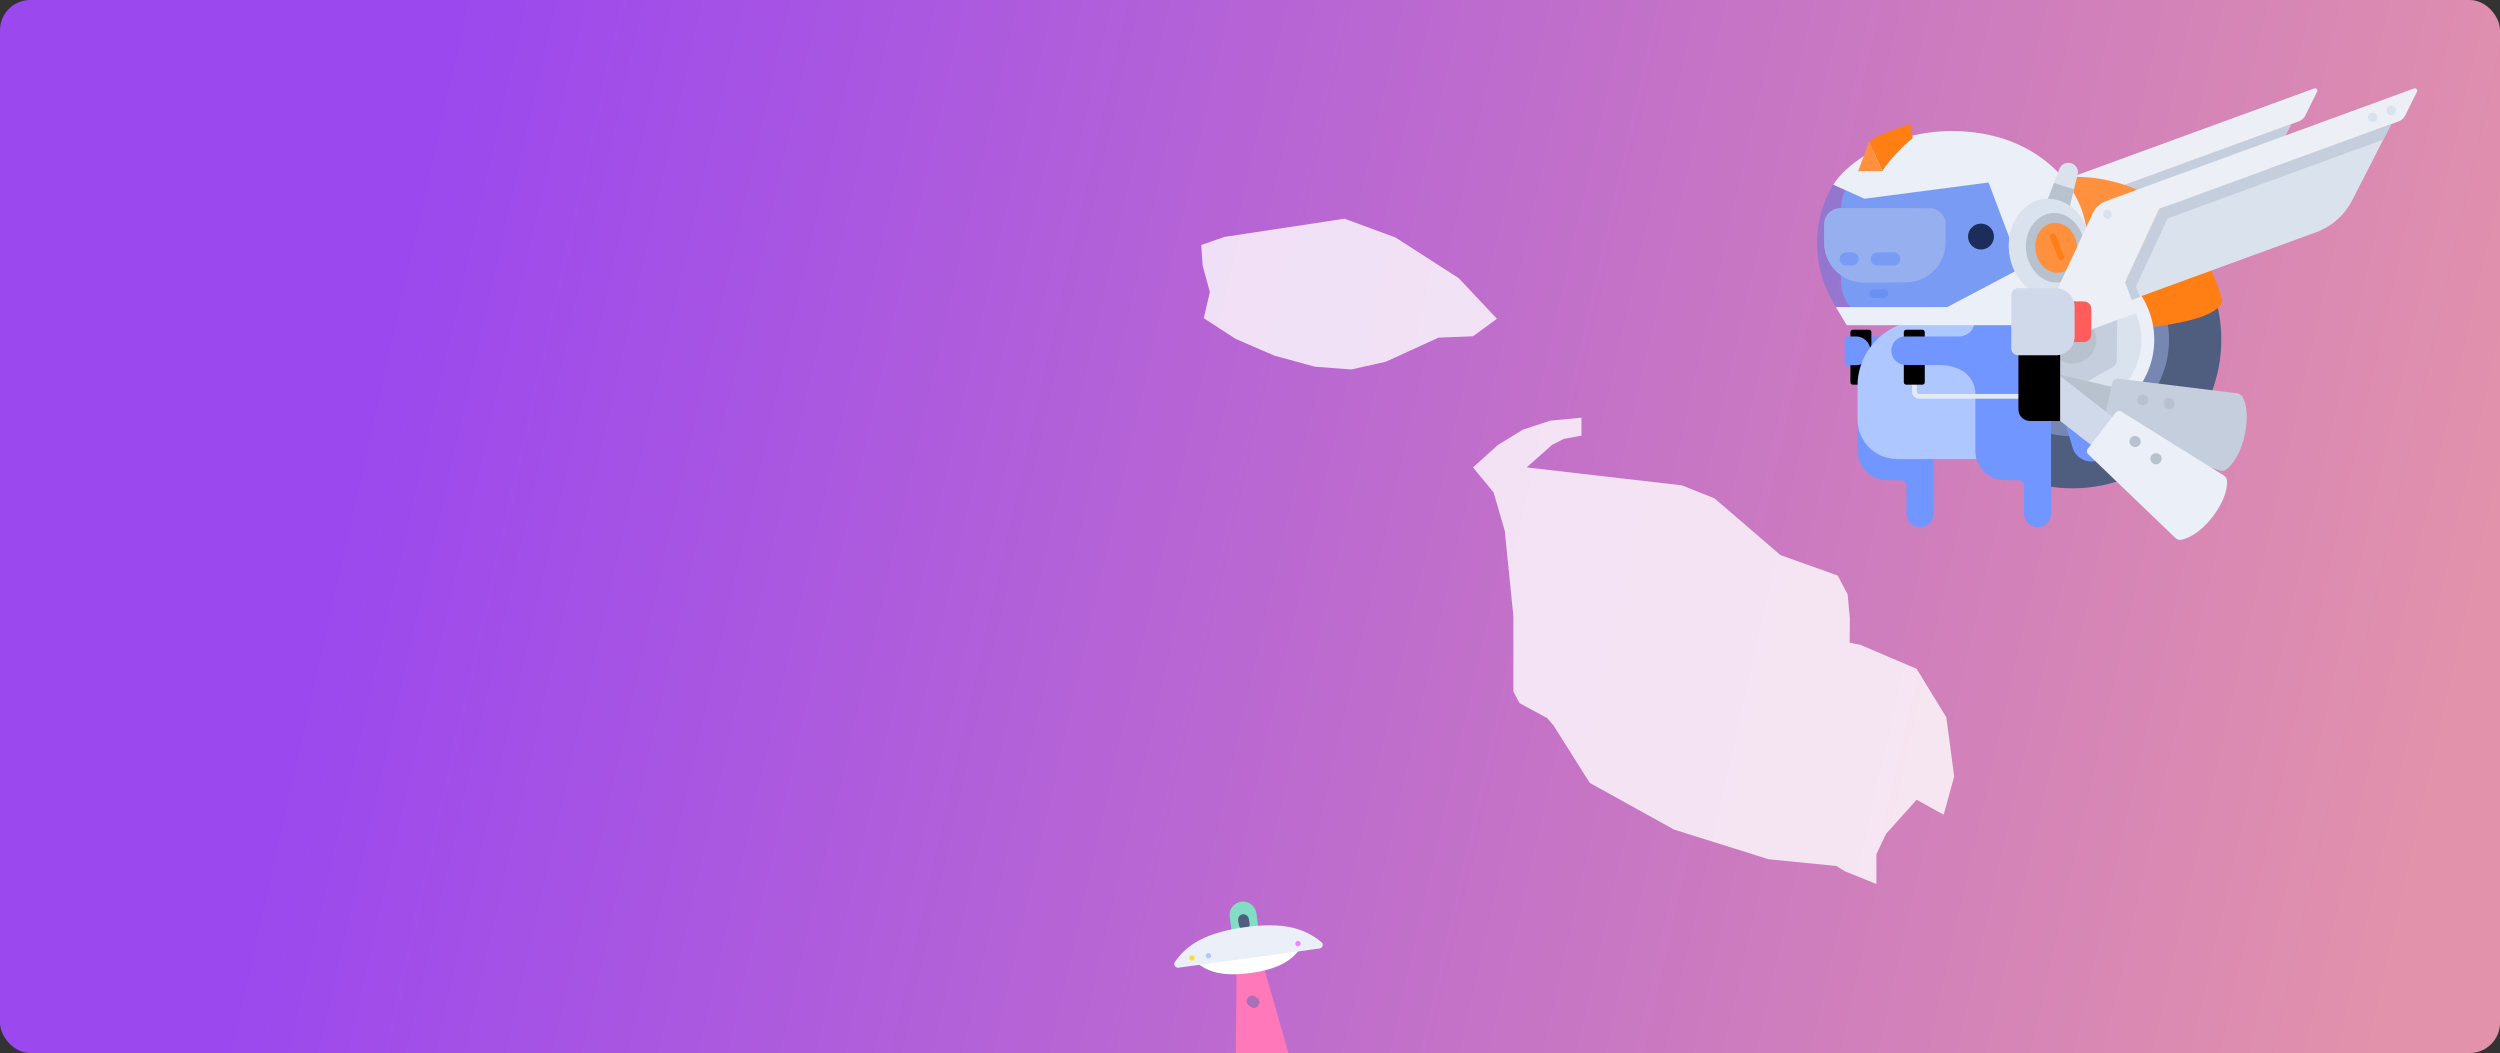 <svg width="660" height="278" viewBox="0 0 660 278" fill="none" xmlns="http://www.w3.org/2000/svg">
<rect x="0" y="0" width="660" height="278" fill="#333333" stroke="none"/>
<g clip-path="url(#clip0_2047_15644)">
<rect x="0" width="660" height="278" rx="8" fill="url(#paint0_linear_2047_15644)"/>
<path d="M333.508 254.85L326.463 255.756L326.261 278H340.151L333.508 254.85Z" fill="#FF78B9"/>
<path d="M330.186 256.864C322.938 257.87 318.912 256.662 315.792 254.045C315.49 253.743 315.389 253.341 315.691 252.938C315.792 252.737 315.993 252.636 316.195 252.636L342.667 249.113C343.069 249.013 343.472 249.315 343.472 249.717C343.472 249.918 343.472 250.12 343.371 250.22C341.056 253.643 337.433 255.857 330.186 256.864Z" fill="white"/>
<path d="M327.67 238.041C329.582 237.739 331.394 239.148 331.696 241.06L332.401 246.596L325.355 247.502L324.65 241.966C324.348 240.054 325.758 238.343 327.67 238.041Z" fill="#83DDC5"/>
<path d="M328.071 241.362C328.877 241.261 329.581 241.865 329.682 242.569L329.883 243.777C329.984 244.583 329.481 245.287 328.675 245.388C327.87 245.488 327.166 244.884 327.065 244.18L326.864 242.972C326.763 242.167 327.367 241.462 328.071 241.362Z" fill="#4F5D7F"/>
<path d="M328.576 244.785C318.51 246.194 313.477 249.214 310.257 253.844C309.854 254.247 309.955 254.851 310.357 255.253C310.659 255.454 310.961 255.555 311.263 255.454L348.203 250.422C348.807 250.422 349.21 249.918 349.21 249.415C349.21 249.113 349.008 248.711 348.706 248.61C344.278 244.986 338.641 243.376 328.576 244.785Z" fill="#EBEFF7"/>
<path d="M314.684 253.642C315.073 253.642 315.389 253.326 315.389 252.937C315.389 252.548 315.073 252.232 314.684 252.232C314.295 252.232 313.979 252.548 313.979 252.937C313.979 253.326 314.295 253.642 314.684 253.642Z" fill="#FFD836"/>
<path d="M319.013 253.038C319.402 253.038 319.718 252.723 319.718 252.333C319.718 251.944 319.402 251.629 319.013 251.629C318.624 251.629 318.309 251.944 318.309 252.333C318.309 252.723 318.624 253.038 319.013 253.038Z" fill="#AEC7FF"/>
<path d="M342.667 249.817C343.056 249.817 343.372 249.502 343.372 249.113C343.372 248.724 343.056 248.408 342.667 248.408C342.278 248.408 341.963 248.724 341.963 249.113C341.963 249.502 342.278 249.817 342.667 249.817Z" fill="#F47FFF"/>
<path opacity="0.45" d="M329.382 263.506C329.785 262.802 330.691 262.601 331.395 263.104L331.798 263.406C332.502 263.808 332.704 264.714 332.2 265.419C331.798 266.123 330.892 266.325 330.187 265.821L329.785 265.519C329.08 265.016 328.879 264.11 329.382 263.506Z" fill="#4762B0"/>
<path fill-rule="evenodd" clip-rule="evenodd" d="M543.59 55.146L604.838 32.77L594.563 52.863C592.565 56.802 589.14 59.827 585.031 61.311L536.283 79.177L534.571 74.554L543.59 55.146Z" fill="#DAE2ED"/>
<path fill-rule="evenodd" clip-rule="evenodd" d="M529.548 53.091L610.946 23.352C611.288 23.238 611.631 23.409 611.745 23.695C611.802 23.866 611.802 24.037 611.745 24.151L608.605 30.487C608.263 31.229 607.635 31.743 606.893 32.029L604.895 32.77L543.59 55.146L534.571 74.554L536.227 79.177L537.482 82.659L516.99 90.137L514.022 82.031L526.009 56.288C526.751 54.804 528.007 53.662 529.548 53.091Z" fill="#ECEFF6"/>
<path fill-rule="evenodd" clip-rule="evenodd" d="M534.628 74.554L543.647 55.146L604.895 32.77L602.84 36.823L545.816 57.658L537.482 75.638L538.51 78.378L536.341 79.12L534.628 74.554Z" fill="#C5CEDD"/>
<path fill-rule="evenodd" clip-rule="evenodd" d="M511.738 72.898C502.491 92.477 510.825 115.823 530.404 125.128C549.983 134.432 573.329 126.041 582.633 106.462C591.937 86.883 583.546 63.537 563.967 54.233C544.332 45.1 521.043 53.434 511.738 72.898Z" fill="#4F5D7F"/>
<path fill-rule="evenodd" clip-rule="evenodd" d="M524.126 78.835C518.132 91.564 523.555 106.747 536.284 112.741C549.013 118.734 564.196 113.312 570.19 100.583C576.183 87.853 570.761 72.67 558.032 66.676C545.36 60.74 530.233 66.163 524.126 78.835Z" fill="#7687B2"/>
<path fill-rule="evenodd" clip-rule="evenodd" d="M520.986 58.685C520.928 64.679 536.683 79.348 547.014 87.454C556.547 87.511 580.178 86.541 585.715 81.118C586.229 80.661 586.572 80.033 586.629 79.348C586.629 79.12 586.572 78.892 586.514 78.663C583.204 66.848 575.441 57.544 564.71 52.463C551.181 46.013 535.085 47.84 521.613 57.315C521.214 57.601 520.986 58.114 520.986 58.685Z" fill="#FF7F14"/>
<path fill-rule="evenodd" clip-rule="evenodd" d="M546.33 89.452C546.33 89.452 584.003 66.848 580.179 62.168C576.24 57.316 571.217 53.377 565.566 50.694C550.325 43.445 533.486 46.585 520.529 55.718C511.396 62.168 546.33 89.452 546.33 89.452Z" fill="#FF903E"/>
<path fill-rule="evenodd" clip-rule="evenodd" d="M527.665 80.49C522.585 91.278 527.151 104.122 537.939 109.202C548.728 114.282 561.571 109.715 566.651 98.927C571.731 88.139 567.165 75.296 556.376 70.215C545.588 65.192 532.802 69.759 527.665 80.49Z" fill="#EBEFF7"/>
<path fill-rule="evenodd" clip-rule="evenodd" d="M530.804 81.975C526.523 91.05 530.404 101.839 539.423 106.12C548.442 110.401 559.287 106.519 563.568 97.501C567.85 88.482 563.968 77.636 554.949 73.355C545.873 69.074 535.085 72.956 530.804 81.975Z" fill="#DAE2ED"/>
<path fill-rule="evenodd" clip-rule="evenodd" d="M557.974 82.032L548.157 76.152C547.529 75.81 546.787 75.81 546.216 76.152L536.227 81.746C535.599 82.089 535.199 82.774 535.199 83.459L535.085 94.932C535.085 95.617 535.427 96.302 536.055 96.644L545.873 102.524C546.501 102.866 547.243 102.866 547.814 102.524L557.803 96.873C558.431 96.53 558.831 95.845 558.831 95.16L558.945 83.687C558.945 83.059 558.545 82.374 557.974 82.032Z" fill="#C5CEDD"/>
<path fill-rule="evenodd" clip-rule="evenodd" d="M541.478 87.054C539.994 90.194 541.364 93.904 544.503 95.388C547.643 96.872 551.353 95.502 552.837 92.363C554.321 89.223 552.951 85.513 549.869 84.029C546.729 82.602 542.962 83.915 541.478 87.054Z" fill="#B7C2CE"/>
<path fill-rule="evenodd" clip-rule="evenodd" d="M498.267 126.783H501.692C502.548 126.783 503.29 127.468 503.29 128.381V135.516C503.233 137.457 504.717 139.113 506.715 139.227C508.713 139.341 510.311 137.8 510.426 135.802C510.426 135.688 510.426 135.631 510.426 135.516V105.492C510.426 103.323 508.713 101.496 506.487 101.496C506.487 101.496 506.487 101.496 506.43 101.496H494.329C492.16 101.496 490.39 103.266 490.39 105.435C490.39 105.435 490.39 105.435 490.39 105.492V118.849C490.333 123.244 493.872 126.783 498.267 126.783ZM490.048 88.824H496.897C496.897 91.336 496.897 93.847 496.897 96.359H490.162C490.219 93.904 490.219 91.336 490.048 88.824Z" fill="#7196FF"/>
<path fill-rule="evenodd" clip-rule="evenodd" d="M492.503 105.263H521.386C521.728 105.263 522.014 104.978 522.014 104.635C522.014 104.293 521.728 104.007 521.386 104.007H492.503C492.16 104.007 491.875 103.722 491.875 103.379V98.756C491.875 98.413 491.59 98.128 491.247 98.128C490.905 98.128 490.619 98.413 490.619 98.756V103.379C490.676 104.407 491.475 105.263 492.503 105.263Z" fill="#E4E9F7"/>
<path fill-rule="evenodd" clip-rule="evenodd" d="M489.135 101.553H493.416C493.759 101.553 494.044 101.268 494.044 100.925V87.683C494.044 87.34 493.759 87.055 493.416 87.055H489.135C488.793 87.055 488.507 87.34 488.507 87.683V100.925C488.507 101.268 488.736 101.553 489.135 101.553C489.078 101.553 489.078 101.553 489.135 101.553Z" fill="black"/>
<path fill-rule="evenodd" clip-rule="evenodd" d="M490.105 88.824H487.593C487.251 88.824 486.966 89.11 486.966 89.452C486.966 91.564 486.966 93.676 486.966 95.788C486.966 96.131 487.251 96.416 487.593 96.416H489.934C491.817 96.416 493.416 95.103 493.758 93.276C494.101 91.222 492.731 89.281 490.676 88.881C490.505 88.881 490.276 88.824 490.105 88.824Z" fill="#7196FF"/>
<path fill-rule="evenodd" clip-rule="evenodd" d="M503.233 101.553H507.514C507.857 101.553 508.142 101.268 508.142 100.925V87.683C508.142 87.34 507.857 87.055 507.514 87.055H503.233C502.891 87.055 502.605 87.34 502.605 87.683V100.925C502.605 101.268 502.891 101.553 503.233 101.553Z" fill="black"/>
<path fill-rule="evenodd" clip-rule="evenodd" d="M493.702 91.736C496.955 87.283 502.15 84.601 507.686 84.601H531.09C536.798 84.658 541.421 89.281 541.421 95.046V114.226C541.421 118.05 538.339 121.189 534.514 121.189H500.78C495.014 121.132 490.391 116.509 490.391 110.744V102.01C490.334 98.3 491.532 94.704 493.702 91.736Z" fill="#AEC7FF"/>
<path fill-rule="evenodd" clip-rule="evenodd" d="M524.011 84.601H531.032C536.797 84.658 541.421 89.281 541.421 95.046V111.714C541.421 115.538 538.338 118.678 534.514 118.678H523.954C524.125 107.376 524.125 95.96 524.011 84.601ZM546.273 109.431L553.579 111.6C556.376 112.399 557.974 115.253 557.175 118.05C556.376 120.847 553.522 122.445 550.725 121.646C548.956 121.132 547.586 119.82 547.129 118.05L544.96 110.744C544.789 110.23 545.074 109.602 545.588 109.431C545.816 109.374 546.044 109.374 546.273 109.431Z" fill="#7196FF"/>
<path fill-rule="evenodd" clip-rule="evenodd" d="M529.32 126.782H532.745C533.601 126.782 534.343 127.467 534.343 128.38V135.516C534.286 137.456 535.77 139.112 537.768 139.226C539.709 139.283 541.364 137.799 541.478 135.801C541.478 135.687 541.478 135.63 541.478 135.516V99.897C541.478 97.728 539.709 95.901 537.539 95.901H525.438C523.269 95.901 521.5 97.728 521.5 99.897V118.848C521.386 123.243 524.925 126.782 529.32 126.782Z" fill="#7196FF"/>
<path fill-rule="evenodd" clip-rule="evenodd" d="M506.658 105.263H535.541C535.884 105.263 536.169 104.978 536.169 104.635C536.169 104.293 535.884 104.007 535.541 104.007H506.658C506.316 104.007 506.03 103.722 506.03 103.379V98.756C506.087 98.413 505.802 98.128 505.459 98.071C505.117 98.014 504.831 98.299 504.774 98.642C504.774 98.699 504.774 98.699 504.774 98.756V103.379C504.774 104.407 505.631 105.206 506.658 105.263Z" fill="#E4E9F7"/>
<path fill-rule="evenodd" clip-rule="evenodd" d="M503.233 101.553H507.514C507.857 101.553 508.142 101.268 508.142 100.925V87.683C508.142 87.34 507.857 87.055 507.514 87.055H503.233C502.891 87.055 502.605 87.34 502.605 87.683V100.925C502.605 101.268 502.891 101.553 503.233 101.553Z" fill="black"/>
<path fill-rule="evenodd" clip-rule="evenodd" d="M503.063 88.825H517.162C519.502 88.825 521.386 86.941 521.386 84.601H530.234V102.981H521.443C520.644 98.357 516.591 96.359 511.739 96.359H503.177C501.293 96.359 499.695 95.046 499.353 93.22C499.01 91.165 500.38 89.224 502.435 88.825C502.606 88.882 502.835 88.825 503.063 88.825Z" fill="#7196FF"/>
<path fill-rule="evenodd" clip-rule="evenodd" d="M535.485 84.828H503.292C497.526 84.828 492.846 80.148 492.846 74.383V54.975C492.903 49.21 497.526 44.529 503.292 44.529H535.485C541.25 44.529 545.874 49.21 545.931 54.975V74.383C545.874 80.148 541.25 84.828 535.485 84.828Z" fill="#80A7FF"/>
<path fill-rule="evenodd" clip-rule="evenodd" d="M528.692 84.828H496.499C490.733 84.828 486.053 80.147 486.053 74.325V54.917C486.11 49.152 490.733 44.529 496.499 44.472H528.692C534.457 44.472 539.138 49.152 539.138 54.917V74.325C539.138 80.147 534.457 84.828 528.692 84.828Z" fill="#9CB8FF"/>
<path fill-rule="evenodd" clip-rule="evenodd" d="M542.791 71.985H535.085V53.148H542.791C546.615 53.148 549.755 56.288 549.755 60.112V65.021C549.755 68.846 546.615 71.985 542.791 71.985Z" fill="#9CB8FF"/>
<path fill-rule="evenodd" clip-rule="evenodd" d="M535.085 67.761V57.315C535.085 56.915 535.37 56.63 535.77 56.63H542.734C544.675 56.63 546.216 58.171 546.216 60.112V65.021C546.216 66.962 544.675 68.503 542.734 68.503H535.77C535.427 68.503 535.085 68.16 535.085 67.761C535.085 67.818 535.085 67.761 535.085 67.761Z" fill="#80A7FF"/>
<path fill-rule="evenodd" clip-rule="evenodd" d="M522.984 65.877C521.1 65.877 519.559 64.336 519.559 62.452C519.559 60.569 521.1 59.027 522.984 59.027C524.868 59.027 526.409 60.569 526.409 62.452C526.409 64.336 524.868 65.877 522.984 65.877Z" fill="black"/>
<path fill-rule="evenodd" clip-rule="evenodd" d="M485.767 54.975H509.456C511.739 54.975 513.623 56.858 513.623 59.142V64.05C513.623 69.816 508.942 74.496 503.177 74.553H492.046C486.281 74.553 481.6 69.873 481.6 64.108V59.199C481.6 56.858 483.484 54.975 485.767 54.975Z" fill="#CBDAF7"/>
<path fill-rule="evenodd" clip-rule="evenodd" d="M498.325 74.554H492.046C486.281 74.554 481.6 69.873 481.6 64.108V59.199C481.6 56.916 483.484 55.032 485.767 55.032H504.547C506.83 55.032 508.714 56.916 508.714 59.199V64.108C508.714 69.816 504.09 74.497 498.325 74.554Z" fill="#CBDAF7"/>
<path fill-rule="evenodd" clip-rule="evenodd" d="M495.527 66.62H500.037C501.007 66.677 501.749 67.476 501.692 68.447C501.635 69.36 500.95 70.045 500.037 70.102H495.527C494.557 70.045 493.815 69.246 493.872 68.275C493.929 67.362 494.614 66.677 495.527 66.62ZM487.308 66.62H489.02C489.99 66.677 490.732 67.476 490.675 68.447C490.618 69.36 489.933 70.045 489.02 70.102H487.308C486.337 70.045 485.595 69.246 485.652 68.275C485.709 67.362 486.451 66.677 487.308 66.62Z" fill="#9CB8FF"/>
<path fill-rule="evenodd" clip-rule="evenodd" d="M497.412 78.664H494.615C493.987 78.664 493.474 78.15 493.474 77.522C493.474 76.895 493.987 76.381 494.615 76.381H497.412C498.04 76.381 498.554 76.895 498.554 77.522C498.554 78.15 498.04 78.664 497.412 78.664Z" fill="#80A7FF"/>
<path opacity="0.4" fill-rule="evenodd" clip-rule="evenodd" d="M483.94 48.753C483.94 48.753 473.894 63.765 484.683 81.061L490.79 84.6L530.176 82.887L539.766 70.101L530.176 44.472H496.498L483.94 48.753Z" fill="#4871E5"/>
<path fill-rule="evenodd" clip-rule="evenodd" d="M515.335 34.598C538.281 34.598 550.953 50.124 550.953 62.967C550.953 75.81 535.941 76.952 532.402 67.876L524.981 48.183L492.217 52.464L483.997 48.754C487.022 43.731 498.324 34.598 515.335 34.598Z" fill="#EBEFF7"/>
<path fill-rule="evenodd" clip-rule="evenodd" d="M534.856 70.102L514.079 81.061H484.682L487.536 85.856H535.427L539.594 76.38L534.856 70.102Z" fill="#EBEFF7"/>
<path fill-rule="evenodd" clip-rule="evenodd" d="M539.651 55.032L545.816 56.973L548.499 46.07C548.841 44.7 547.985 43.331 546.615 43.045C545.417 42.76 544.161 43.388 543.704 44.529L539.651 55.032Z" fill="#DAE2ED"/>
<path fill-rule="evenodd" clip-rule="evenodd" d="M547.529 49.952L545.816 57.03L539.651 55.09L542.277 48.297C543.99 48.868 545.759 49.438 547.529 49.952Z" fill="#B7C2CE"/>
<path fill-rule="evenodd" clip-rule="evenodd" d="M535.998 106.747L559.972 112.284L562.027 103.151L538.053 97.614L535.998 106.747Z" fill="#B7C2CE"/>
<path fill-rule="evenodd" clip-rule="evenodd" d="M555.92 113.882L586.001 124.214C586.572 124.442 587.2 124.328 587.714 123.929C588.97 122.958 591.31 120.561 592.566 114.967C593.821 109.373 592.794 106.176 592.052 104.807C591.766 104.293 591.253 103.893 590.625 103.836L559.059 99.955C558.431 99.897 557.86 100.297 557.689 100.925L555.121 112.455C555.006 113.083 555.349 113.654 555.92 113.882Z" fill="#C5CEDD"/>
<path fill-rule="evenodd" clip-rule="evenodd" d="M564.253 105.263C564.082 106.062 564.596 106.861 565.338 107.033C566.137 107.204 566.936 106.69 567.107 105.948C567.279 105.149 566.765 104.35 566.023 104.179C565.224 103.95 564.425 104.464 564.253 105.263ZM571.217 106.233C571.046 107.033 571.56 107.832 572.302 108.003C573.101 108.174 573.9 107.66 574.071 106.918C574.242 106.119 573.729 105.32 572.987 105.149C572.188 104.921 571.388 105.434 571.217 106.233C571.16 106.233 571.16 106.233 571.217 106.233Z" fill="#B7C2CE"/>
<path fill-rule="evenodd" clip-rule="evenodd" d="M536.283 105.207L555.577 120.219L561.285 112.855L541.992 97.786L536.283 105.207Z" fill="#D0D9EA"/>
<path fill-rule="evenodd" clip-rule="evenodd" d="M551.297 119.933L574.3 142.023C574.757 142.423 575.328 142.651 575.956 142.48C577.497 142.137 580.636 140.939 584.118 136.429C587.6 131.92 588 128.552 587.943 127.011C587.943 126.383 587.6 125.869 587.086 125.527L560.087 108.688C559.573 108.345 558.831 108.46 558.489 108.973L551.297 118.335C550.783 118.791 550.84 119.533 551.297 119.933Z" fill="#EBEFF7"/>
<path fill-rule="evenodd" clip-rule="evenodd" d="M562.483 115.651C561.97 116.279 562.084 117.193 562.769 117.706C563.397 118.22 564.31 118.106 564.824 117.478C565.337 116.85 565.223 115.937 564.595 115.423C563.853 114.909 562.94 115.024 562.483 115.651ZM568.02 120.218C567.506 120.846 567.621 121.759 568.306 122.273C568.933 122.787 569.847 122.672 570.36 121.987C570.874 121.302 570.76 120.446 570.075 119.933C569.39 119.476 568.477 119.59 568.02 120.218Z" fill="#B7C2CE"/>
<path fill-rule="evenodd" clip-rule="evenodd" d="M530.404 66.734C531.26 73.812 536.797 79.006 542.79 78.264C548.784 77.522 552.893 71.186 551.98 64.051C551.067 56.916 545.587 51.836 539.651 52.521C533.714 53.206 529.547 59.656 530.404 66.734Z" fill="#DAE2ED"/>
<path fill-rule="evenodd" clip-rule="evenodd" d="M534.914 66.334C535.542 71.357 539.48 75.067 543.704 74.553C547.928 74.039 550.897 69.53 550.269 64.45C549.641 59.37 545.702 55.717 541.478 56.287C537.254 56.858 534.286 61.31 534.914 66.334Z" fill="#B7C2CE"/>
<path fill-rule="evenodd" clip-rule="evenodd" d="M537.368 66.105C537.825 69.701 540.622 72.327 543.647 71.984C546.672 71.642 548.784 68.388 548.328 64.735C547.871 61.082 545.074 58.513 542.049 58.856C539.023 59.198 536.911 62.452 537.368 66.105Z" fill="#FF903E"/>
<path fill-rule="evenodd" clip-rule="evenodd" d="M544.047 68.732L544.732 68.446C544.903 68.389 545.017 68.161 544.96 67.932L542.562 61.882C542.505 61.711 542.277 61.596 542.049 61.654L541.364 61.939C541.193 61.996 541.078 62.224 541.135 62.453L543.533 68.446C543.647 68.674 543.875 68.789 544.047 68.732Z" fill="#FF7F14"/>
<path fill-rule="evenodd" clip-rule="evenodd" d="M535.941 111.143H543.876V84.601H532.859V108.061C532.859 109.773 534.229 111.143 535.941 111.143Z" fill="black"/>
<path fill-rule="evenodd" clip-rule="evenodd" d="M570.018 55.146L631.266 32.77L620.991 52.863C618.993 56.802 615.568 59.827 611.459 61.311L562.711 79.12L560.999 74.497L570.018 55.146Z" fill="#DAE2ED"/>
<path fill-rule="evenodd" clip-rule="evenodd" d="M555.977 53.091L637.318 23.352C637.66 23.238 638.003 23.409 638.117 23.695C638.174 23.866 638.174 24.037 638.117 24.151L634.977 30.487C634.635 31.229 634.007 31.743 633.265 32.029L631.267 32.77L570.019 55.146L561 74.554L562.713 79.177L563.969 82.659L543.477 90.137L540.508 82.031L552.495 56.288C553.18 54.804 554.436 53.662 555.977 53.091Z" fill="#ECEFF6"/>
<path fill-rule="evenodd" clip-rule="evenodd" d="M561.057 74.554L570.076 55.146L631.324 32.77L629.269 36.823L572.245 57.658L563.911 75.638L564.938 78.378L562.769 79.177L561.057 74.554Z" fill="#C5CEDD"/>
<path fill-rule="evenodd" clip-rule="evenodd" d="M631.723 30.317C632.351 30.088 632.693 29.403 632.465 28.718C632.237 28.09 631.552 27.748 630.867 27.976C630.239 28.205 629.896 28.89 630.125 29.575C630.353 30.259 631.038 30.545 631.723 30.317ZM626.814 32.143C627.442 31.915 627.784 31.23 627.556 30.545C627.328 29.917 626.643 29.575 625.958 29.803C625.273 30.031 624.987 30.716 625.216 31.401C625.444 32.029 626.129 32.371 626.814 32.143ZM556.89 57.658C557.461 57.316 557.689 56.574 557.346 56.003C557.061 55.546 556.547 55.318 556.033 55.375C555.406 55.603 555.063 56.346 555.291 56.973C555.577 57.601 556.262 57.887 556.89 57.658Z" fill="#DAE2ED"/>
<path fill-rule="evenodd" clip-rule="evenodd" d="M537.426 90.308H550.155C551.239 90.308 552.095 89.395 552.095 88.368V81.518C552.095 80.433 551.239 79.577 550.155 79.577H537.426C536.341 79.577 535.485 80.49 535.485 81.518V88.368C535.485 89.452 536.341 90.308 537.426 90.308Z" fill="#FF5C5C"/>
<path fill-rule="evenodd" clip-rule="evenodd" d="M532.802 93.79H542.791C545.531 93.79 547.7 91.564 547.7 88.881V81.061C547.7 78.321 545.474 76.152 542.791 76.095H532.802C531.774 76.095 530.975 76.951 530.975 77.921V91.906C530.918 92.934 531.717 93.733 532.802 93.79C532.745 93.79 532.745 93.79 532.802 93.79Z" fill="#D0D9EA"/>
<path fill-rule="evenodd" clip-rule="evenodd" d="M504.376 32.713L504.947 36.48C501.865 38.992 499.125 41.903 496.898 45.157L493.474 37.336C496.214 35.339 499.981 34.197 504.376 32.713Z" fill="#FF7F14"/>
<path fill-rule="evenodd" clip-rule="evenodd" d="M496.898 45.157L493.473 37.337L490.562 45.157H496.898Z" fill="#FF903E"/>
<path opacity="0.8" d="M505.993 176.578L513.838 189.384L515.905 204.996L513.121 215.089L505.993 211.136L497.937 220.109L495.365 225.493V233.372L487.055 230.017L484.778 228.613L466.936 226.845L441.967 219.017L419.697 206.687L410.123 191.518L408.478 189.592L401.139 185.61L399.536 182.564V162.727L397.259 140.147L394.306 129.987L388.865 123.394L395.445 117.478L402.067 113.413L409.321 111.041L417.504 110.259V115.003L412.78 115.889L409.743 117.453L403.037 123.394L444.034 128.137L452.638 131.576L470.057 146.555L485.157 151.947L487.772 156.895L488.363 163.274L488.32 169.679L491.104 170.226L505.993 176.578ZM354.954 57.736L368.409 62.694L385.111 73.442L395.192 84.161L388.865 88.777L379.755 89.142L365.836 95.504L356.726 97.538L347.109 96.808L336.438 93.888L326.231 89.481L317.795 84.005L319.398 77.093L317.5 70.103L317.121 64.677L323.279 62.537L354.954 57.736Z" fill="white"/>
</g>
<defs>
<linearGradient id="paint0_linear_2047_15644" x1="0" y1="4.744" x2="656.801" y2="153.156" gradientUnits="userSpaceOnUse">
<stop offset="0.172" stop-color="#9B48EF"/>
<stop offset="1" stop-color="#E292AA"/>
</linearGradient>
<clipPath id="clip0_2047_15644">
<rect x="0" width="660" height="278" rx="8" fill="white"/>
</clipPath>
</defs>
</svg>
